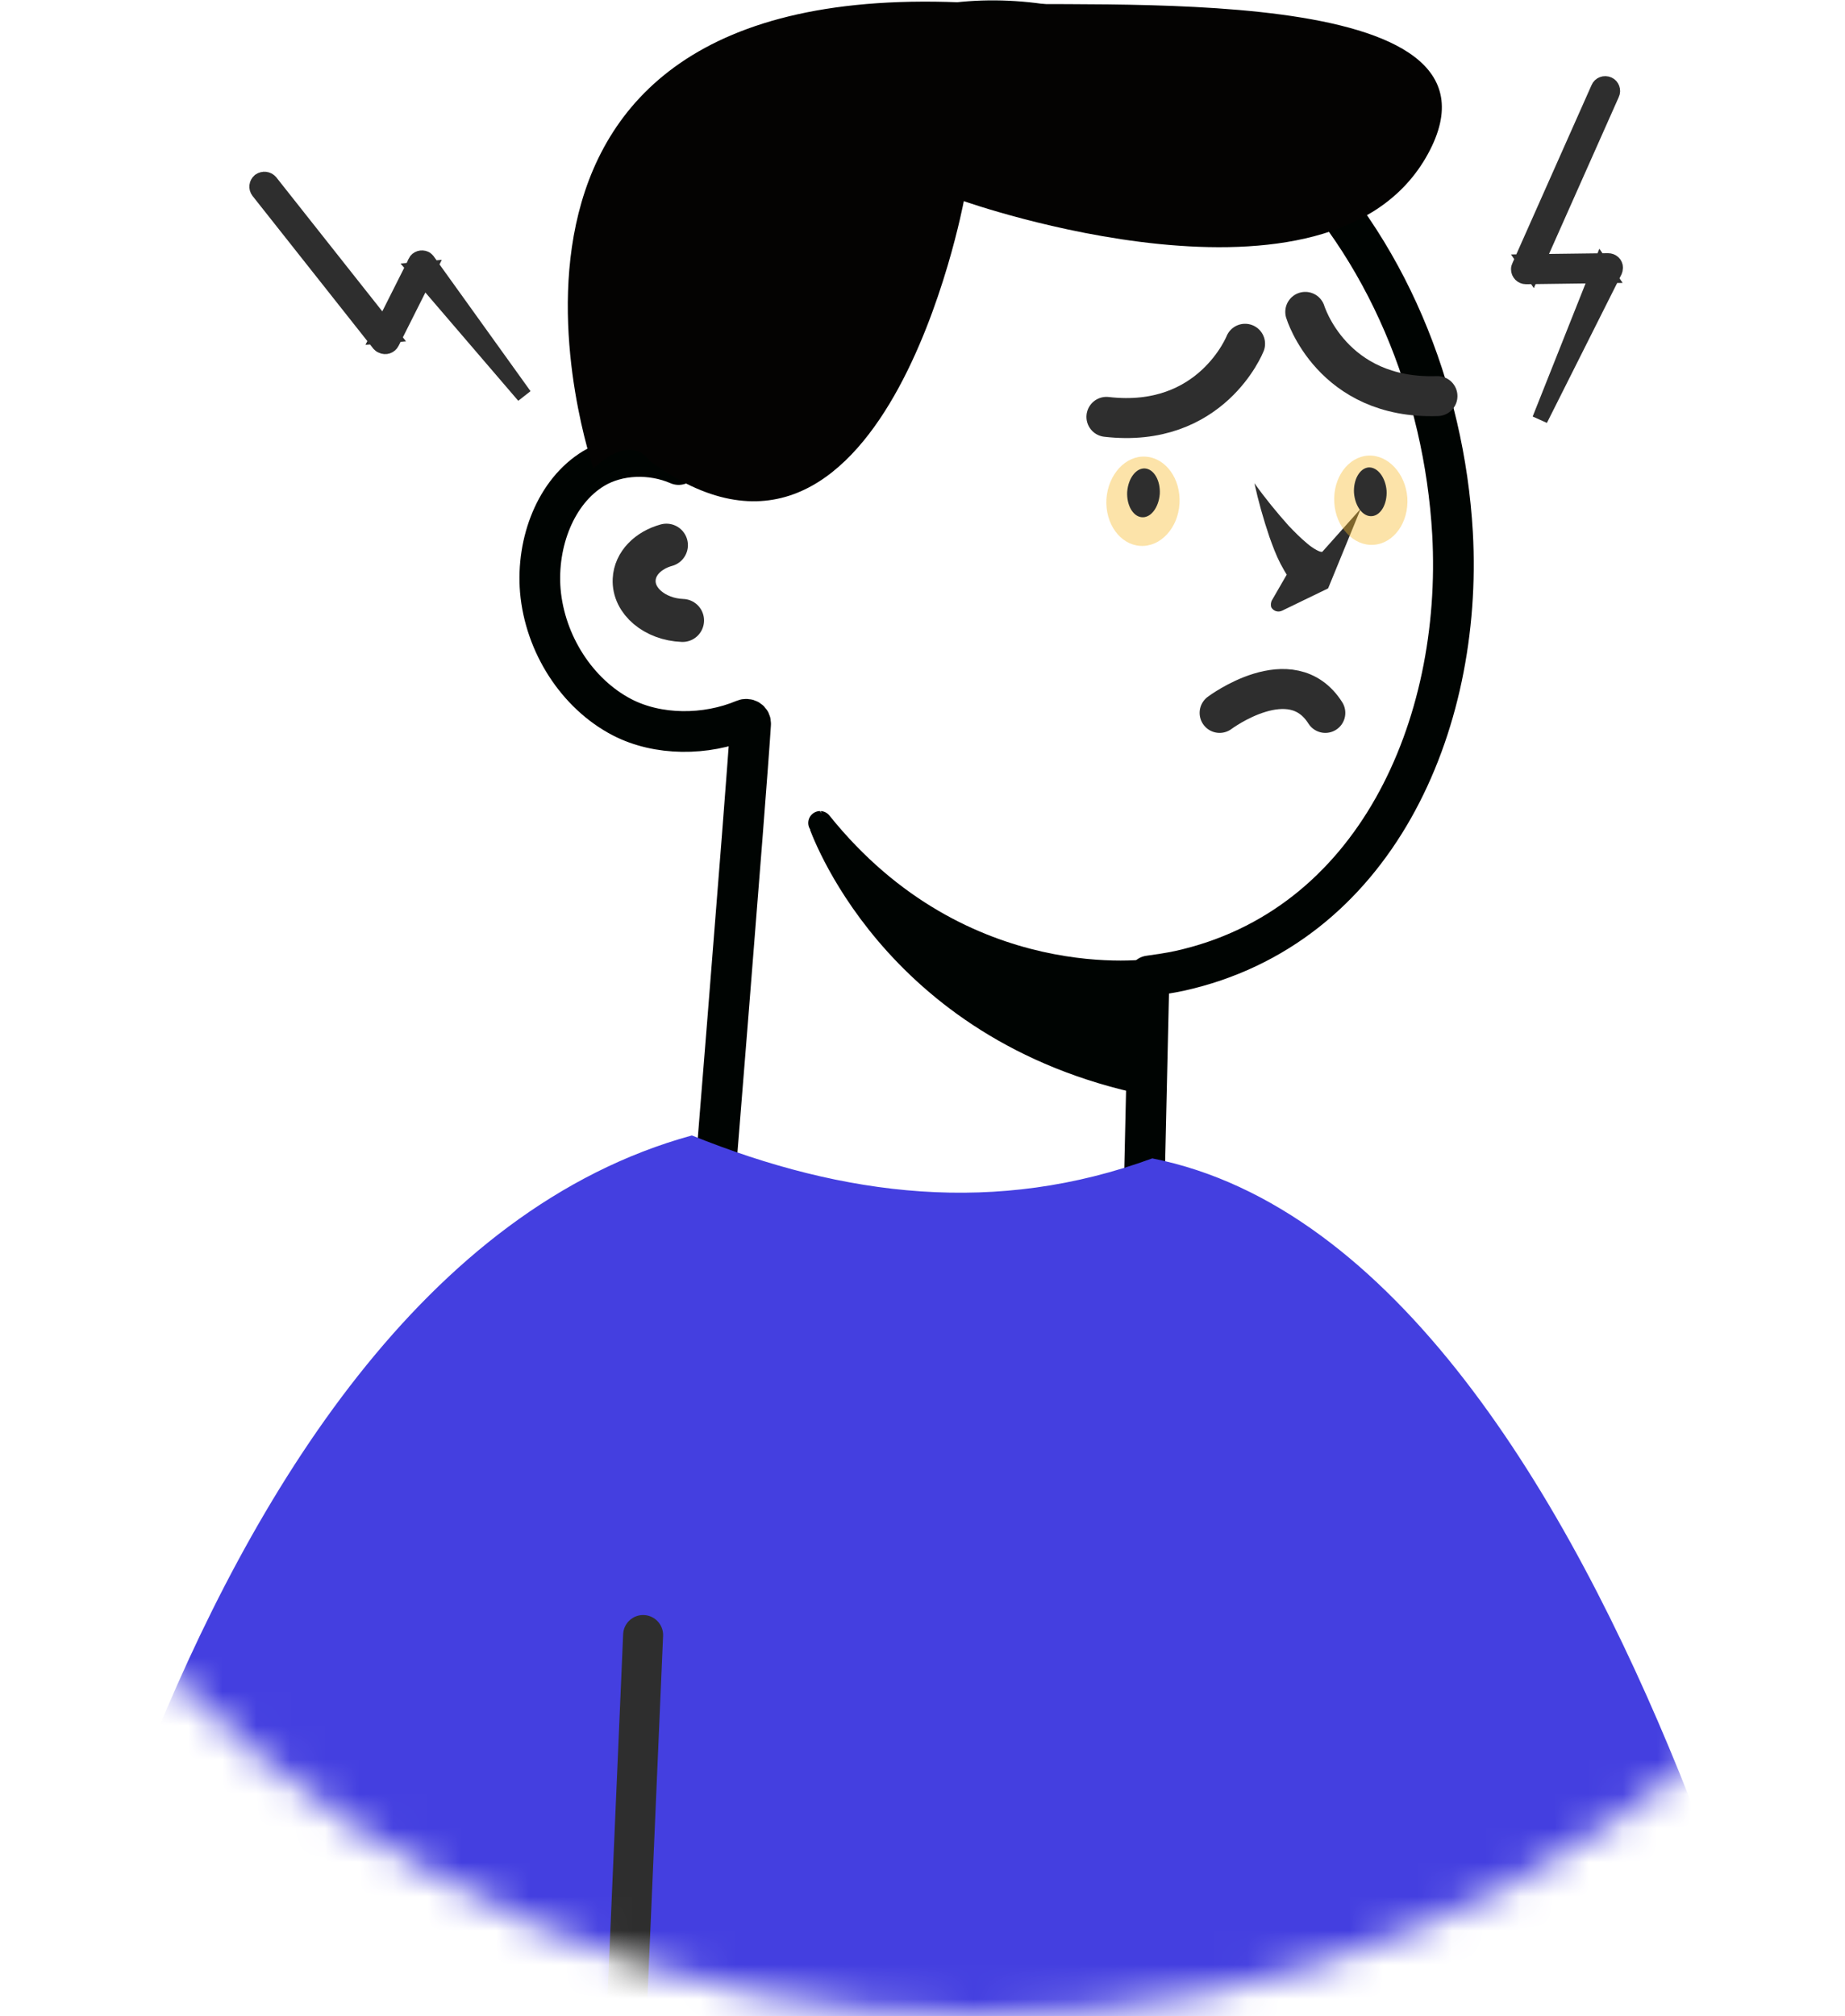 <svg width="54" height="59" viewBox="0 0 54 59" fill="none" xmlns="http://www.w3.org/2000/svg">
<mask id="mask0_2_3592" style="mask-type:alpha" maskUnits="userSpaceOnUse" x="-5" y="-8" width="67" height="67">
<path d="M28.681 59C46.925 59 61.714 44.211 61.714 25.967C61.714 7.724 46.925 -7.066 28.681 -7.066C10.438 -7.066 -4.352 7.724 -4.352 25.967C-4.352 44.211 10.438 59 28.681 59Z" fill="#F6F3EF"/>
</mask>
<g mask="url(#mask0_2_3592)">
<path d="M17.376 13.708C18.089 13.278 19.065 13.247 19.862 13.593C19.411 9.157 20.48 4.742 24.014 2.205C24.759 1.67 25.556 1.271 26.363 1.02C30.212 -0.218 34.585 1.45 37.574 4.333C40.573 7.217 42.272 11.401 42.513 15.607C42.827 21.248 40.237 27.152 34.511 28.411C34.218 28.474 33.924 28.515 33.63 28.557L33.421 37.754C33.358 41.645 29.855 44.571 26.017 43.941C22.693 43.396 20.375 40.355 20.721 36.999C20.721 36.999 21.854 23.083 21.969 21.185C21.98 21.081 21.875 21.018 21.781 21.059C20.659 21.531 19.253 21.531 18.205 20.986C16.894 20.305 15.95 18.847 15.814 17.284C15.698 15.869 16.265 14.38 17.376 13.708Z" stroke="#000402" stroke-width="1.191" stroke-miterlimit="10" stroke-linecap="round" stroke-linejoin="round"/>
<path d="M19.977 18.155C19.169 18.123 18.53 17.588 18.561 16.959C18.582 16.487 18.97 16.099 19.505 15.952" stroke="#2E2E2E" stroke-width="1.258" stroke-miterlimit="10" stroke-linecap="round"/>
<path d="M37.238 17.546L37.983 16.256H37.993L38.171 17.326C37.741 17.032 37.626 16.76 37.479 16.498C37.343 16.235 37.248 15.973 37.154 15.711C36.976 15.187 36.829 14.662 36.714 14.138C37.028 14.579 37.364 14.988 37.71 15.376C37.888 15.564 38.066 15.743 38.255 15.9C38.423 16.047 38.664 16.183 38.706 16.141L39.828 14.883L38.874 17.211L38.863 17.221L37.521 17.871C37.406 17.924 37.269 17.882 37.206 17.767C37.185 17.693 37.196 17.609 37.238 17.546Z" fill="#2E2E2E"/>
<path d="M33.599 31.703L33.735 28.4C33.735 28.4 28.167 29.27 24.004 24.08C24.014 24.08 26.017 30.141 33.599 31.703Z" fill="#000402" stroke="#000402" stroke-width="0.696" stroke-miterlimit="10" stroke-linecap="round" stroke-linejoin="round"/>
<path d="M35.696 20.86C35.696 20.86 37.794 19.287 38.79 20.86" stroke="#2E2E2E" stroke-width="1.17" stroke-miterlimit="10" stroke-linecap="round"/>
<path d="M36.441 10.059C36.441 10.059 35.455 12.555 32.383 12.198" stroke="#2E2E2E" stroke-width="1.17" stroke-miterlimit="10" stroke-linecap="round"/>
<path d="M38.203 9.126C38.203 9.126 38.979 11.695 42.072 11.59" stroke="#2E2E2E" stroke-width="1.17" stroke-miterlimit="10" stroke-linecap="round"/>
<path d="M28.461 0.086C31.963 0.275 44.631 -0.669 41.789 4.512C38.947 9.692 28.209 5.885 28.209 5.885C28.209 5.885 25.849 18.543 18.991 13.467C18.991 13.467 18.53 12.639 17.366 13.708C17.376 13.708 12.301 -0.795 28.461 0.086Z" fill="#040302"/>
<path d="M53.975 67.777C53.975 67.777 47.882 36.695 33.725 33.895C29.174 35.562 24.727 35.028 20.25 33.224C4.604 37.513 0 66.582 0 66.582L53.975 67.777Z" fill="#443FE0"/>
<path d="M18.823 47.842L17.995 66.98" stroke="#2E2E2E" stroke-width="1.17" stroke-miterlimit="10" stroke-linecap="round"/>
<path opacity="0.4" d="M32.383 14.6C32.341 15.323 32.781 15.931 33.368 15.973C33.956 16.015 34.48 15.46 34.522 14.736C34.564 14.012 34.123 13.404 33.536 13.362C32.949 13.32 32.435 13.876 32.383 14.6Z" fill="#F7BA28"/>
<path d="M32.991 14.39C32.97 14.778 33.158 15.114 33.421 15.135C33.683 15.156 33.913 14.851 33.945 14.453C33.966 14.065 33.777 13.729 33.515 13.708C33.253 13.688 33.022 13.992 32.991 14.39Z" fill="#2E2E2E"/>
<path opacity="0.4" d="M41.191 14.568C41.233 15.292 40.793 15.9 40.206 15.942C39.618 15.984 39.094 15.428 39.052 14.704C39.01 13.981 39.451 13.373 40.038 13.331C40.625 13.299 41.139 13.855 41.191 14.568Z" fill="#F7BA28"/>
<path d="M40.583 14.358C40.604 14.746 40.415 15.082 40.153 15.103C39.891 15.124 39.66 14.82 39.629 14.421C39.608 14.033 39.797 13.698 40.059 13.677C40.321 13.666 40.552 13.97 40.583 14.358Z" fill="#2E2E2E"/>
<path d="M47.169 2.75L44.851 7.962L44.652 7.668L47.053 7.637H47.064C47.179 7.637 47.273 7.72 47.273 7.836C47.273 7.867 47.263 7.899 47.252 7.93L45.071 12.272L46.864 7.762L47.064 8.056L44.662 8.088C44.547 8.088 44.453 7.993 44.453 7.878C44.453 7.846 44.463 7.815 44.474 7.794L46.791 2.582C46.833 2.477 46.959 2.425 47.074 2.477C47.169 2.519 47.221 2.645 47.169 2.75Z" fill="#2E2E2E" stroke="#2E2E2E" stroke-width="0.457" stroke-miterlimit="10" stroke-linecap="round"/>
<path d="M7.907 5.33L11.441 9.797L11.084 9.828L12.165 7.679V7.668C12.217 7.563 12.343 7.532 12.437 7.574C12.469 7.584 12.49 7.616 12.511 7.637L15.342 11.579L12.185 7.899L12.542 7.867L11.462 10.017C11.409 10.122 11.284 10.164 11.179 10.111C11.147 10.101 11.126 10.08 11.105 10.059L7.571 5.592C7.498 5.497 7.519 5.371 7.603 5.298C7.708 5.225 7.834 5.246 7.907 5.33Z" fill="#2E2E2E" stroke="#2E2E2E" stroke-width="0.457" stroke-miterlimit="10" stroke-linecap="round"/>
</g>
</svg>
